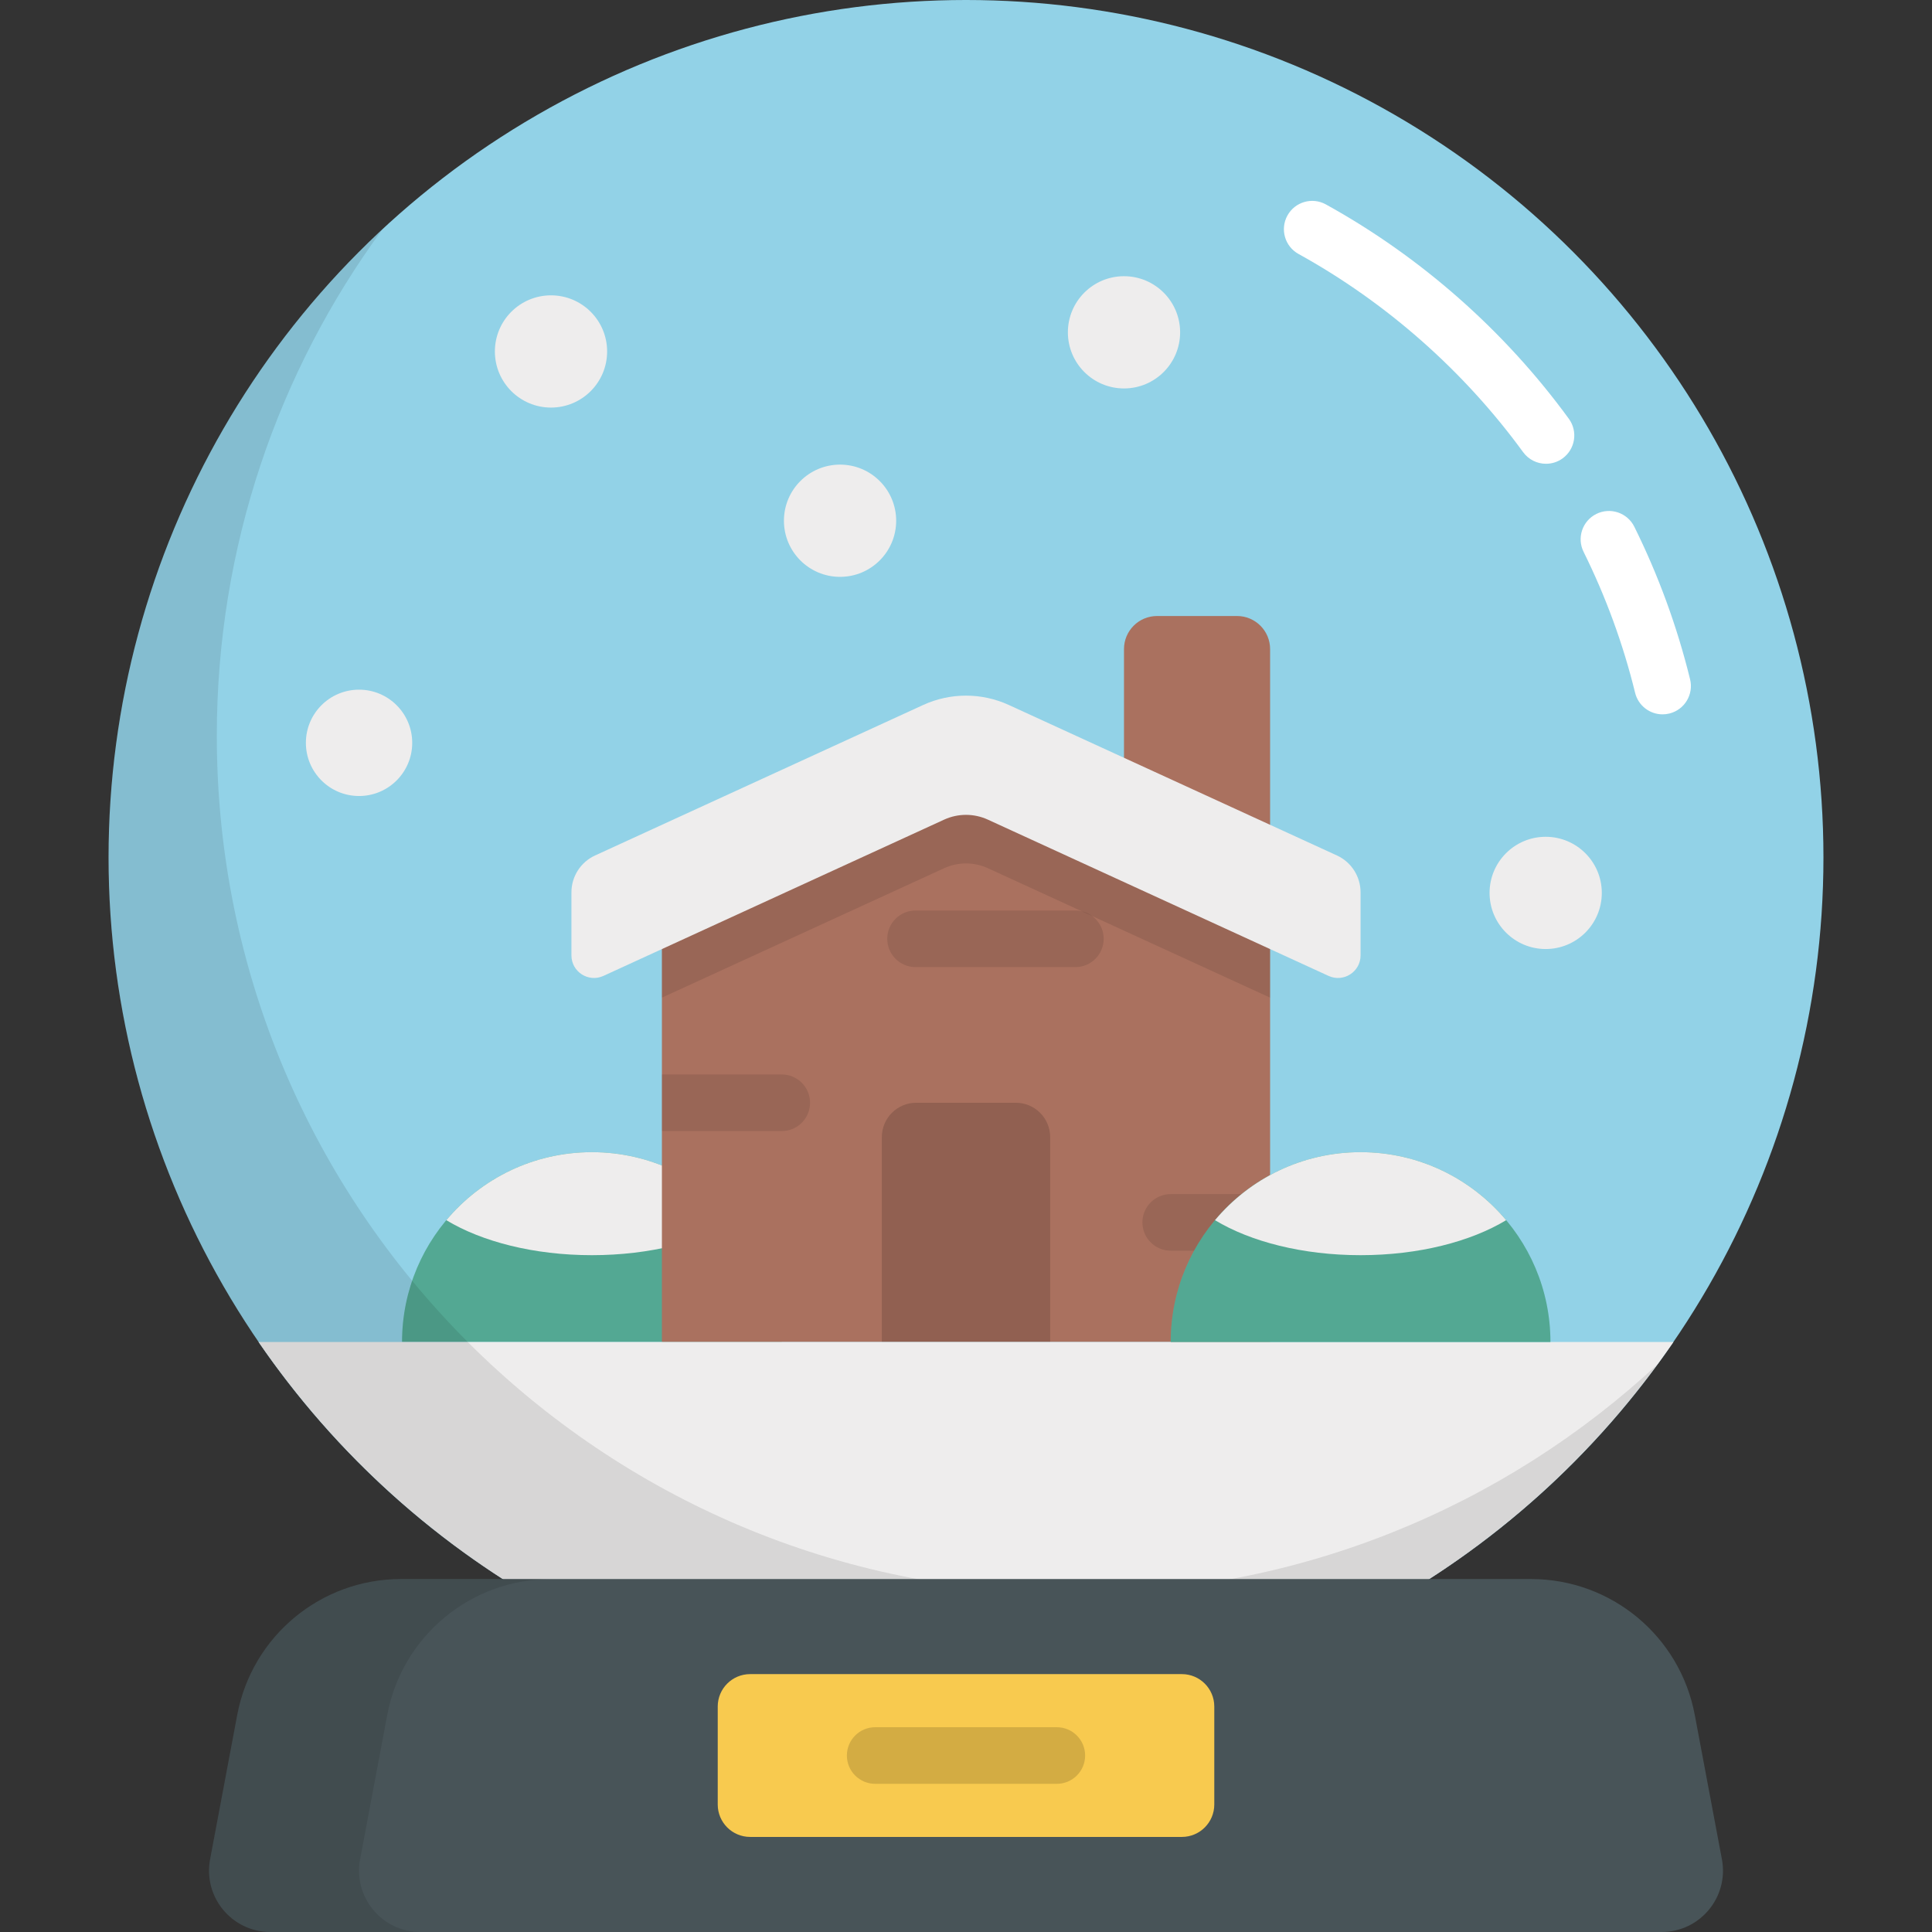 <?xml version="1.0" encoding="iso-8859-1"?>
<!-- Generator: Adobe Illustrator 19.0.0, SVG Export Plug-In . SVG Version: 6.00 Build 0)  -->
<svg version="1.1" id="snow-globe" xmlns="http://www.w3.org/2000/svg" xmlns:xlink="http://www.w3.org/1999/xlink" x="0px" y="0px"
	 viewBox="0 0 512 512" style="enable-background:new 0 0 512 512;" xml:space="preserve">
<rect x="0" y="0" width="512" height="512" fill="#333333" stroke="none"/>
<circle style="fill:#92D2E7;" cx="256.002" cy="227.23" r="227.23"/>
<g>
	<path style="fill:#FFFFFF;" d="M440.598,189.31c-3.374,0-6.439-2.292-7.278-5.716c-3.159-12.882-7.753-25.447-13.652-37.347
		c-1.84-3.711-0.323-8.211,3.388-10.051c3.711-1.841,8.21-0.323,10.051,3.388c6.388,12.883,11.361,26.488,14.782,40.438
		c0.986,4.023-1.475,8.084-5.498,9.07C441.791,189.239,441.19,189.31,440.598,189.31z"/>
	<path style="fill:#FFFFFF;" d="M409.709,122.905c-2.316,0-4.599-1.068-6.067-3.083c-15.68-21.514-36.262-39.675-59.52-52.518
		c-3.626-2.002-4.942-6.565-2.94-10.191c2.002-3.626,6.564-4.944,10.191-2.94c25.163,13.895,47.429,33.541,64.391,56.814
		c2.44,3.347,1.704,8.039-1.643,10.479C412.787,122.438,411.241,122.905,409.709,122.905z"/>
</g>
<path style="fill:#61C6AD;" d="M207.175,355.649c0-27.788-22.527-50.314-50.314-50.314c-27.788,0-50.315,22.527-50.315,50.314
	H207.175z"/>
<path style="opacity:0.15;enable-background:new    ;" d="M207.175,355.649c0-27.788-22.527-50.314-50.314-50.314
	c-27.788,0-50.315,22.527-50.315,50.314H207.175z"/>
<path style="fill:#EEEDED;" d="M156.86,305.334c-15.496,0-29.351,7.01-38.58,18.027c9.415,5.683,23.204,9.274,38.58,9.274
	s29.165-3.591,38.58-9.274C186.21,312.345,172.356,305.334,156.86,305.334z"/>
<polygon style="fill:#AA715F;" points="336.591,242.124 256.002,205.16 175.413,242.124 175.413,355.649 336.591,355.649 "/>
<path style="opacity:0.1;enable-background:new    ;" d="M256.002,205.16l-80.589,36.964v22.265l74.794-34.306
	c3.679-1.687,7.911-1.687,11.59,0l74.794,34.306v-22.265L256.002,205.16z"/>
<path style="opacity:0.1;enable-background:new    ;" d="M284.988,241.293h-42.357c-4.142,0-7.5,3.358-7.5,7.5s3.358,7.5,7.5,7.5
	h42.357c4.142,0,7.5-3.358,7.5-7.5C292.488,244.65,289.13,241.293,284.988,241.293z M207.174,284.744h-31.761v15h31.761
	c4.142,0,7.5-3.358,7.5-7.5S211.316,284.744,207.174,284.744z M310.251,316.446c-4.142,0-7.5,3.358-7.5,7.5s3.358,7.5,7.5,7.5h26.34
	v-15H310.251z"/>
<path style="fill:#AA715F;" d="M336.591,227.234h-38.724v-55.215c0-4.843,3.926-8.77,8.77-8.77h21.184c4.843,0,8.77,3.926,8.77,8.77
	L336.591,227.234L336.591,227.234z"/>
<path style="fill:#EEEDED;" d="M157.704,226.708l86.942-39.878c7.209-3.307,15.502-3.307,22.711,0l86.942,39.878
	c3.818,1.751,6.266,5.567,6.266,9.767v16.709c0,4.361-4.515,7.258-8.48,5.44l-90.289-41.413c-3.679-1.688-7.911-1.688-11.59,0
	l-90.289,41.413c-3.964,1.818-8.48-1.078-8.48-5.44v-16.709C151.438,232.275,153.886,228.46,157.704,226.708z"/>
<path style="opacity:0.15;enable-background:new    ;" d="M269.202,292.244h-26.4c-5.028,0-9.104,4.076-9.104,9.104v54.301h44.607
	v-54.301C278.306,296.32,274.23,292.244,269.202,292.244z"/>
<g>
	<circle style="fill:#EEEDED;" cx="95.152" cy="196.86" r="14.09"/>
	<circle style="fill:#EEEDED;" cx="146.022" cy="93.14" r="14.872"/>
	<circle style="fill:#EEEDED;" cx="222.622" cy="138" r="14.872"/>
	<circle style="fill:#EEEDED;" cx="297.872" cy="88.07" r="14.872"/>
	<circle style="fill:#EEEDED;" cx="409.622" cy="236.63" r="14.872"/>
	<path style="fill:#EEEDED;" d="M68.523,355.649c40.951,59.672,109.639,98.82,187.479,98.82s146.528-39.147,187.479-98.82H68.523z"
		/>
</g>
<path style="fill:#61C6AD;" d="M410.88,355.649c0-27.788-22.527-50.314-50.315-50.314s-50.314,22.527-50.314,50.314H410.88z"/>
<path style="opacity:0.15;enable-background:new    ;" d="M410.88,355.649c0-27.788-22.527-50.314-50.315-50.314
	s-50.314,22.527-50.314,50.314H410.88z"/>
<path style="fill:#EEEDED;" d="M360.566,305.334c-15.496,0-29.35,7.01-38.58,18.027c9.415,5.683,23.204,9.274,38.58,9.274
	s29.165-3.591,38.58-9.274C389.916,312.345,376.062,305.334,360.566,305.334z"/>
<path style="opacity:0.1;enable-background:new    ;" d="M284.692,422.256c-125.498,0-227.234-101.736-227.234-227.234
	c0-50.239,16.316-96.66,43.92-134.281c-44.658,41.494-72.61,100.724-72.61,166.492c0,125.498,101.736,227.234,227.234,227.234
	c75.259,0,141.961-36.596,183.314-92.954C398.758,399.199,344.421,422.256,284.692,422.256z"/>
<path style="fill:#485458;" d="M405.738,418.462H106.266c-21.239,0-39.469,15.122-43.392,35.996l-7.194,38.274
	C53.798,502.743,61.477,512,71.663,512h368.678c10.186,0,17.865-9.257,15.983-19.268l-7.194-38.274
	C445.207,433.584,426.977,418.462,405.738,418.462z"/>
<path style="opacity:0.1;enable-background:new    ;" d="M102.627,454.458c3.923-20.874,22.153-35.996,43.392-35.996h-39.753
	c-21.239,0-39.469,15.122-43.392,35.996l-7.194,38.274C53.798,502.743,61.477,512,71.663,512h39.753
	c-10.186,0-17.865-9.257-15.983-19.268L102.627,454.458z"/>
<path style="fill:#F8CA4F;" d="M313.207,443.657h-114.41c-4.745,0-8.591,3.846-8.591,8.591v25.965c0,4.745,3.846,8.591,8.591,8.591
	h114.41c4.745,0,8.591-3.846,8.591-8.591v-25.965C321.798,447.504,317.951,443.657,313.207,443.657z"/>
<path style="opacity:0.15;enable-background:new    ;" d="M280.071,472.731h-48.139c-4.142,0-7.5-3.358-7.5-7.5s3.358-7.5,7.5-7.5
	h48.139c4.142,0,7.5,3.358,7.5,7.5S284.213,472.731,280.071,472.731z"/>
<g>
</g>
<g>
</g>
<g>
</g>
<g>
</g>
<g>
</g>
<g>
</g>
<g>
</g>
<g>
</g>
<g>
</g>
<g>
</g>
<g>
</g>
<g>
</g>
<g>
</g>
<g>
</g>
<g>
</g>
</svg>
